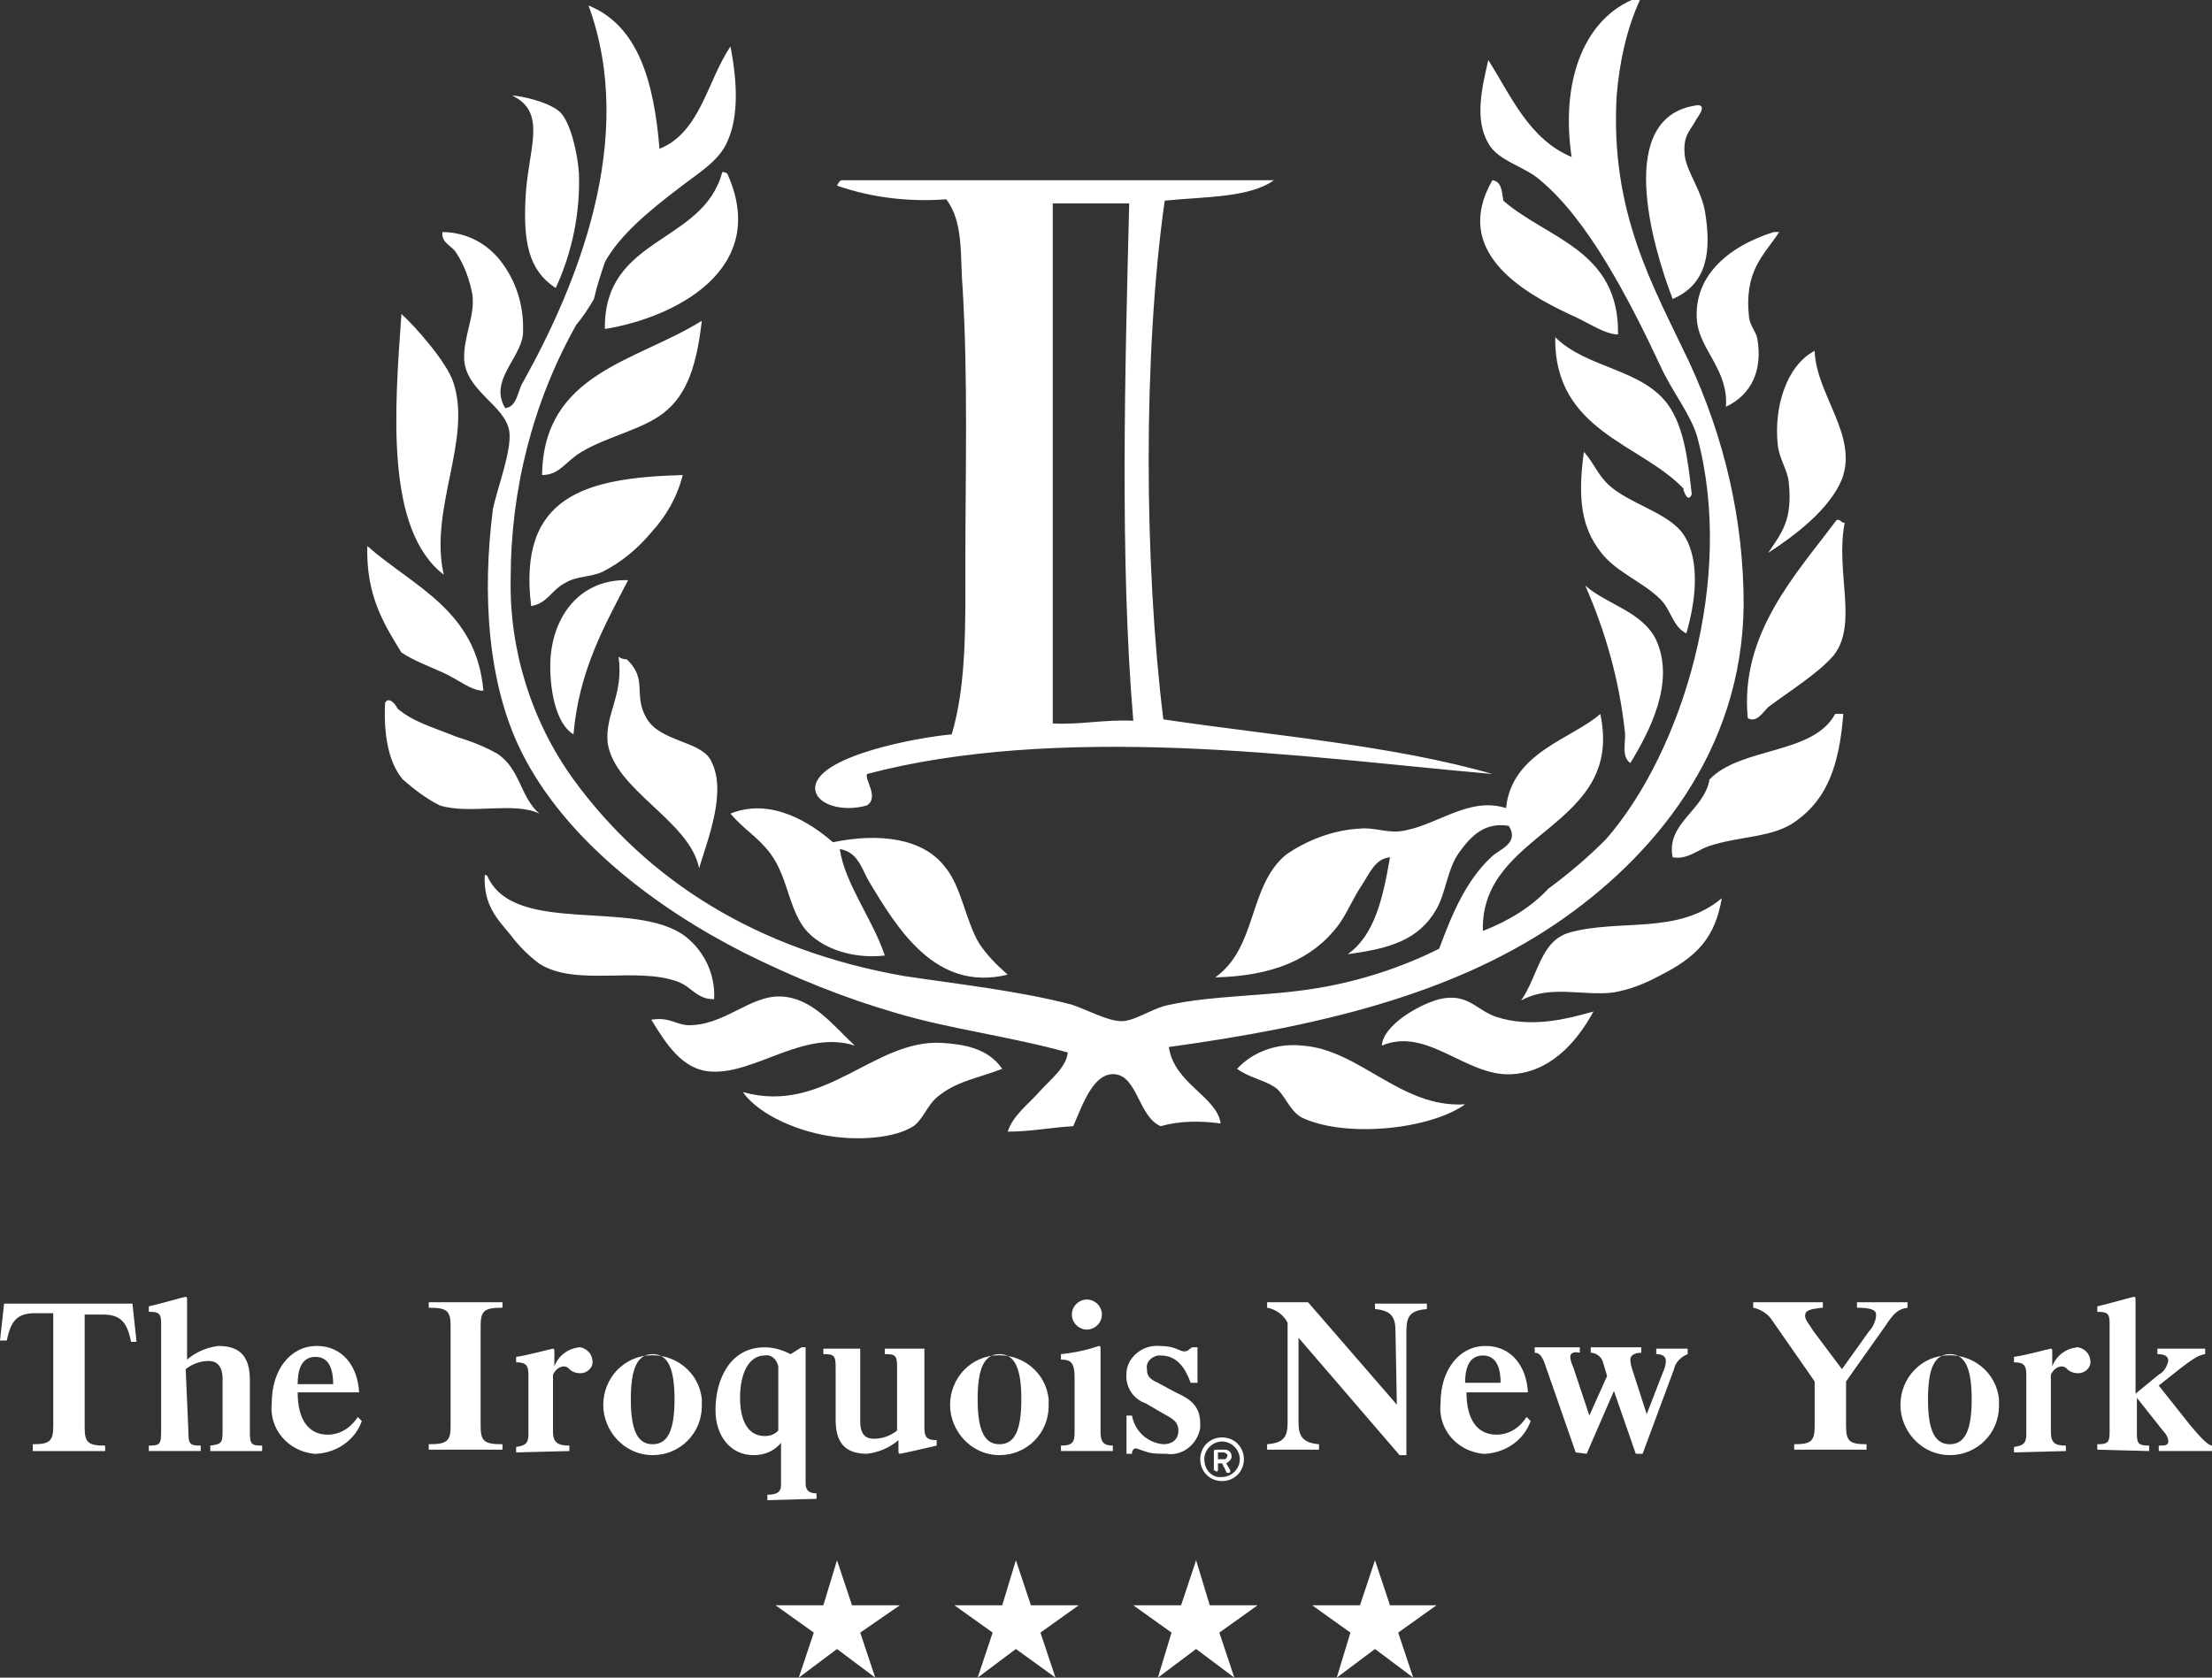 <?xml version="1.0" encoding="utf-8"?>
<!-- Generator: Adobe Illustrator 20.0.0, SVG Export Plug-In . SVG Version: 6.00 Build 0)  -->
<svg version="1.1" id="Layer_1" xmlns="http://www.w3.org/2000/svg" xmlns:xlink="http://www.w3.org/1999/xlink" x="0px" y="0px"
	 viewBox="0 0 162 122.9" style="enable-background:new 0 0 162 122.9;" xml:space="preserve">
<rect x="0" y="0" width="162" height="122.9" fill="#333333" stroke="none"/>
<style type="text/css">
	.st0{fill:#FFFFFF;}
</style>
<title>Iroquois_logo</title>
<path class="st0" d="M132.9,25.7c-2.1,1.1-3,4.2-2.7,6.9c0.1,1,0.7,1.8,0.8,2.7c0.3,2.8-0.5,3.7-1.5,5.2c2-1.3,4.5-3.2,5.4-5.4
	C136.1,31.9,133,28.9,132.9,25.7L132.9,25.7z M130.3,17h-0.4c-3.5,1.1-6,3.4-5.6,6.7c0.3,2,2.3,3.5,2.1,6.1c1.9-0.9,2.7-2.7,2.3-5
	c-0.1-0.5-0.5-0.9-0.6-1.5C127.7,19.8,129.2,18.7,130.3,17L130.3,17z M124.9,15.7c-0.2-1.6-1.3-3-1.5-4.2c-0.2-1.6,0.4-1.9,0.8-2.7
	c0.1-0.2,0.8-1,0.2-1.1c-6.2,0.7-3.4,10.3-1.9,14.2C125.1,20.8,125.3,18.3,124.9,15.7L124.9,15.7z M118.4,7c0.2-2.4,0.7-4.8,1.7-7
	h-0.6c-3.6,1.6-5.2,6.1-4.4,11.5c-3.1-1.3-4.4-4.4-6.1-7.1c-0.5,2.1-1,4.4,0,6.1c0.7,1.3,2.7,1.7,3.8,2.7c3.5,2.9,6.5,8.7,8.8,13.6
	c0.8,1.8,2.2,3.5,2.7,5.2c2.8,10.4-1.1,23.1-6.7,29.5c-1.3,1.3-2.7,2.5-4.2,3.6c-1.3,1.4-3,2.4-4.8,3.1c-0.2-7.4,10.4-7.5,8.6-15.9
	c-2,1.8-6.5,2.8-6.9,6.9c-2.8-0.9-5.2,1.4-7.8,1.7c-1,0.1-1.9-0.3-2.9-0.2c-1.9,0.1-3.8,0.8-5.4,1.9c-2.8,2.3-2.1,6.8-5.2,9
	c4.2-0.1,7.1-1.3,9-3.8c0.6-0.8,1.1-2,1.7-2.9s1-2,2.1-2.1c-0.5,2.9-1.1,5.7-3.1,7.1c3-0.4,5.2-1,6.5-3.3c0.7-1.2,0.8-3,1.7-4.2
	c0.8-1.1,1.8-2.2,3.6-1.9c0.8,1.3-0.7,1.7-1.3,2.3c-1.8,1.7-2.8,4-3.8,6.7c-2.8,1.4-5.9,2.4-9,2.9c-3.6,0.6-7.5,0.5-10.7,1.2
	c-1.2,0.2-2.4,1.1-3.4,1.2s-2.6-0.8-3.8-1.2c-3.8-1-8.3-1.5-12.3-2.1C55.4,69.6,47.4,64.5,42,57.1c-3.1-4.3-4.7-9.5-4.6-14.7
	c0-6.5,1.6-12.9,4.8-18.6c0.5-0.6,0.9-1.2,1.3-1.9c0.2-0.9,0.5-1.8,0.8-2.7c1.1-2,3.3-3.8,5.4-5.4c1.4-1.1,3-2,3.6-3.5
	c0.8-1.8,0.7-4.3,0.2-6.9c-1.7,2.5-2.2,6.3-5.2,7.5c-0.4-4.8-1.5-9-5.2-10.5c3.6,9.8-0.9,20.6-4.8,27.6c-0.4,0.6-0.4,1.8-1.3,1.9
	c-1.2-2,1.1-3.6,1.3-5.4c0.1-1.9-0.4-3.7-1.5-5.2c-1-1.4-2.6-2.3-4.4-2.3c-0.1,0.8,0.7,1,1,1.5c0.6,0.9,1,2,1.2,3.1
	c0.2,1.6-0.7,3.1-0.6,4.8c0.2,2.3,3,3.3,3.3,5.2c0.2,1.4-0.9,4.2-1.2,5.7c-0.8,6.2-0.4,12.8,2.1,17.8c3.2,6.4,9.8,11.4,16.3,14.7
	c3.6,1.8,7.3,3.3,11.1,4.4c4,1.2,8.3,1.7,12.6,2.9c-0.1,1.1-1.3,2-2.1,2.9s-1.9,1.7-2.3,2.9c1.7,0,3.1-0.3,4.8-0.4
	c0.7-1.6,1.5-4,3.1-3.8s1.7,3.1,3.3,3.8c1.4-0.4,2.9-0.4,4.4-0.2c-0.3-2-3.4-2.9-3.8-5.6c10.9-1.5,20.6-3.8,28.3-9
	c7.1-4.8,13.7-12.6,13.8-23.4c0-6.2-1.4-12.2-4-17.8C121.1,21,117.9,15.6,118.4,7L118.4,7z M114.9,23c1.4,0.6,2.6,1.5,3.6,1.5
	c0.1-6.2-5.2-7-8.4-9.8c-0.1-0.6-0.1-1.4-0.8-1.5C106.3,18.4,111.5,21.4,114.9,23z M113.9,24.7c-0.1,6.9,6.3,7.8,9.4,11.1
	c-0.1-0.1,0.3,1.2,0.6,0.4c-0.3-2.7-0.6-4.9-1.7-6.5C120.3,27,116.2,27,113.9,24.7L113.9,24.7z M117.2,40.4c1.1,1.5,3.1,2.2,4.4,3.5
	c0.8,0.8,0.9,2,1.9,2.5c0.8-2.7,1-5.8-0.4-7.5c-1.2-1.4-3.7-2-5.2-3.3c-0.9-0.8-1.1-1.6-1.9-2.5C115.5,36.7,115.9,38.7,117.2,40.4
	L117.2,40.4z M119,53.6c0.1,0.7-0.3,1.8,0.4,2.3c1.4-2.3,3.3-5.9,1.9-9c-1-2.1-3.6-2.6-5.2-4C117.6,46.3,118.6,49.9,119,53.6z
	 M85.3,14.7c2.9-0.3,6.2-0.2,8-1.5H61.7c-0.2,0-0.3,0.2-0.4,0.4c2.6,0.9,5.3,1.2,8,1c1.3,1.7,1,4.2,1.2,6.5
	c0.4,6.8,0.2,13.4,0.2,20.1c0,4.5,0.1,8.9-1,12.6c-2.4,0.2-10.1,1.6-10,4c0.1,1.2,2.1,1.7,3.8,1.2c0.9-0.6-0.2-1.9,0-2.3
	c6.8-1.8,14.7-2.2,22.8-1.9s16.1,1.3,23,1.9c-7.3-2.1-16-2.8-24.1-4C83.8,41.4,83.7,26,85.3,14.7L85.3,14.7z M83,52.8
	c-2.2-0.1-3.8,0.3-5.9,0.2c0-13,0-25.9,0-38.1h5.6C82.4,26.8,82,41.1,83,52.8L83,52.8z M61,61.7c-1.6-1.4-4.5-3.3-7.5-2.1
	c1,1.2,1.9,1.6,2.9,2.9c1.2,1.6,1.3,3.6,2.3,5.2s3.5,2.6,6.1,2.3c-0.9-2.7-2.9-5.2-3.3-7.8c1.3,0.2,1.6,1.4,2.1,2.3
	c2.1,3.5,4.9,8.2,10.2,6.9c-0.8-0.7-1.5-1.4-2.1-2.3c-1-1.7-1.3-4.2-2.5-5.6C67.6,61.4,64.4,61,61,61.7z M44.3,24.1
	c5-0.8,12.1-4.3,9-11.3c0-0.1-0.2-0.2-0.4-0.2C51.5,17.9,44.2,17.3,44.3,24.1z M39.7,34.8c1.3,0,1.7-1,2.9-1.7
	c2-1.2,4.8-1.7,6.3-3.1c1.7-1.5,2.2-4,2.5-6.5C46.6,26.5,39.8,27.3,39.7,34.8L39.7,34.8z M38.9,44.4c1.2-0.2,1.5-1.2,2.5-1.7
	c0.8-0.5,1.8-0.4,2.7-0.8c1.4-0.7,2.6-1.7,3.6-2.9c1.1-1.2,1.9-2.6,2.3-4.2C42.9,35,37.9,36.3,38.9,44.4L38.9,44.4z M42,53.8
	c0.4-4.7,2.3-8,4-11.3c-3.7-0.1-5.7,2.9-5.7,6.3C40.3,50.6,40.7,53,42,53.8L42,53.8z M45.3,48.1c0.4,2.8-1,4.2-0.8,6.3
	c0.5,3.5,6,5.7,6.7,9.2c0.7-2.3,2.1-5.8,0.8-8c-0.8-1.3-3.6-1.3-4.6-2.9c-1.1-1.8,0.1-2.9-1.5-4.4C45.6,48.3,45.4,48.2,45.3,48.1
	L45.3,48.1z M40.7,21.1c1.2-2.6,1.8-5.5,1.7-8.4c-0.1-1.5-0.6-3.6-1.3-4.4s-3-1.3-3.6-1.3c2.6,1.2,1.2,3.9,1,7.3
	S38.7,19.8,40.7,21.1L40.7,21.1z M33.2,28c-0.5-1.5-2.8-4.1-3.8-5c-0.5,7-1.2,15.8,3.1,19.1C31.4,37.3,34.6,32.2,33.2,28L33.2,28z
	 M26.9,40c-0.1,3.6,1.2,5.7,2.5,7.8c0.9,0.6,2,1,3.1,1.5s2,1.3,2.9,1.3C34.9,44.7,30.3,43,26.9,40z M28.2,51.5
	c-0.1,2.2,0.2,4.3,1.3,5.6c0.8,0.7,1.7,1.4,2.7,1.9c2.2,0.7,5.4-0.3,7.3,0.6c-1.4-1.2-1.4-3.3-3.1-4.4c-0.9-0.5-1.9-0.9-2.9-1.2
	c-2-0.8-3.2-1.1-4.4-2.1C29.1,51.8,28.5,50.9,28.2,51.5L28.2,51.5z M35.5,64.1c-0.1,2.2,0.9,3.2,1.9,4.4c0.6,0.8,1.3,1.5,2.1,2.1
	c2.7,1.7,7,0.2,10.1,1.3c1.1,0.4,1.4,1.3,2.7,1.3c0.1-1.8-0.7-3.5-2.1-4.6c-3.7-2.8-12.5,0-14.5-4.4C35.7,64.2,35.7,64.1,35.5,64.1
	L35.5,64.1z M47.7,74.7c1.1,1.8,2.3,3.7,4.4,3.8c3.2,0.2,6.8-3.1,10.5-1.9c-1.6-1.5-3.1-3.5-5.4-3.6s-4.2,2.2-6.9,2.1
	C49.4,75,49,74.5,47.7,74.7L47.7,74.7z M54.4,80c1.2,1.7,4.2,3,6.9,3.3c1.7,0.2,4.2,0.1,5.6-0.8c0.7-0.5,1-1.5,1.7-2.1
	c1.4-1.2,3-1.4,4.8-2.1c-1.1-1.6-3-1.8-4.4-1.9C64,76.1,60.4,81.7,54.4,80L54.4,80z M95.4,76.6c-1.8-0.2-3.6,0.4-4.8,1.7
	c0.8,0.6,1.9,0.8,2.7,1.3s1.1,1.8,2.1,2.3c3.3,1.5,9.4,0.8,11.9-1C102.6,81.2,99.6,76.9,95.4,76.6L95.4,76.6z M110.6,78.7
	c2.8-0.1,4.8-2.2,6.1-4.6c-2.1,0.6-4.6,1.2-7.1,0.4c-1.5-0.5-2.1-1.8-4.2-1.3c-1.5,0.4-4.1,1.9-4.2,3.4
	C104.5,75.2,107.3,78.8,110.6,78.7L110.6,78.7z M118.2,72.7c1.1-0.2,2.2-0.6,3.3-1.2c2.8-1.4,4.1-2.8,4.6-5.7
	c-3.2,2.7-7.4,1.5-11.1,2.5c-2.2,0.6-2.3,3.1-3.6,5C113.5,72.1,116,73,118.2,72.7L118.2,72.7z M125.1,62c2.4-0.8,4.8-0.6,6.5-1.9
	c2.2-1.6,3.1-4,3.4-7.8h-0.6c-1.6,3-6.9,2.4-9.2,4.8c-0.4,2.3-3.2,3.2-2.7,5.7C123.5,63,124.3,62.3,125.1,62L125.1,62z M135.1,38.3
	c-0.3,0-0.3-0.3-0.6-0.2c-2.9,3.9-7.1,8.3-6.5,14.5c0.6,0.4,1.1-0.4,1.5-0.8c1.6-1.2,3.7-2.5,4.8-3.8
	C136.1,45.7,134.4,41.9,135.1,38.3L135.1,38.3z"/>
<path class="st0" d="M2.4,106.3h5.3v-0.4c-1.2,0-1.5-0.2-1.5-1.3v-8.3h1.3c1.3,0,1.8,0.5,2.1,2H10l-0.3-2.8H0.3L0,98.2h0.5
	c0.3-1.5,0.8-2,2.1-2h1.3v8.3c0,1.1-0.3,1.3-1.5,1.3L2.4,106.3L2.4,106.3z M13.6,100.3c0.5-0.4,1.1-0.6,1.7-0.6c0.5,0,1,0.3,1,1.3
	v3.9c0,0.8-0.1,0.9-0.9,1v0.4h3.8v-0.4c-0.8,0-0.9-0.1-0.9-1v-3.8c0-1.7-0.7-2.5-2.3-2.5c-0.8,0.1-1.6,0.4-2.3,1v-4.4
	c0-0.1,0-0.2-0.1-0.2s-1.8,0.5-2.7,0.7v0.4c0.7,0,0.9,0.1,0.9,0.8v8c0,0.9-0.1,1-0.9,1v0.4h3.8v-0.4c-0.8,0-0.9-0.1-0.9-1
	L13.6,100.3L13.6,100.3z M26.3,102c-0.1-1.9-1.2-3.4-3.1-3.4s-3.3,1.7-3.3,4.2c-0.2,1.9,1.2,3.5,3.1,3.7c0.1,0,0.1,0,0.2,0
	c1.5-0.1,2.8-1,3.3-2.4l-0.3-0.3c-0.5,0.8-1.3,1.3-2.2,1.3c-1.4,0-2.2-1.1-2.2-3.1L26.3,102z M21.8,101.4c0-0.9,0.2-2,1.3-2
	s1.3,1.1,1.3,2H21.8z M35.2,97.1c0-1.1,0.3-1.3,1.6-1.3v-0.4h-5.4v0.4c1.3,0,1.6,0.2,1.6,1.3v7.4c0,1.1-0.3,1.3-1.6,1.3v0.4h5.4
	v-0.4c-1.3,0-1.6-0.2-1.6-1.3L35.2,97.1L35.2,97.1z M41.7,106.3v-0.4c-0.8,0-1.2-0.2-1.2-1v-4.2c0.2-0.4,0.5-0.6,0.8-0.6
	c0.2,0,0.3,0.1,0.4,0.2c0.2,0.2,0.5,0.3,0.8,0.3c0.5,0,0.9-0.4,0.9-0.8c0,0,0,0,0,0c0-0.6-0.4-1-0.9-1.1c0,0-0.1,0-0.1,0
	c-0.8,0.1-1.5,0.6-1.8,1.4l0,0v-1.1c0-0.1,0-0.2-0.1-0.2s-1.9,0.5-2.7,0.6v0.4c0.7,0,0.9,0.2,0.9,0.9v4.4c0,0.7-0.3,0.8-0.9,0.9v0.4
	L41.7,106.3z M51.4,102.5c-0.2-2-2-3.4-4-3.2c-2,0.2-3.4,2-3.2,4c0.2,1.8,1.7,3.3,3.6,3.3c2,0,3.6-1.6,3.6-3.6
	C51.4,102.8,51.4,102.6,51.4,102.5z M49.4,102.5c0,2.3-0.5,3.3-1.6,3.3s-1.6-1-1.6-3.3s0.5-3.3,1.6-3.3S49.4,100.2,49.4,102.5z
	 M57,104.8c-0.3,0.3-0.6,0.4-1,0.4c-1.2,0-1.8-1.1-1.8-2.8c0-1.9,0.7-3.1,1.8-3.1c0.5-0.1,0.9,0.3,1,0.8c0,0,0,0.1,0,0.1L57,104.8
	L57,104.8z M59.8,109.8v-0.4c-0.5,0-0.8-0.2-0.8-0.7v-10h-0.3l-0.8,0.5c-0.6-0.3-1.2-0.5-1.9-0.5c-2.5,0-3.6,2.3-3.6,4.6
	c0,1.9,1.1,3.3,2.8,3.3c0.8,0,1.5-0.3,2-0.9v3.1c0,0.5-0.3,0.7-1,0.7v0.4L59.8,109.8z M60.3,98.8v0.4c0.8,0,0.9,0.1,0.9,1v3.8
	c0,1.7,0.7,2.5,2.3,2.5c0.8-0.1,1.6-0.4,2.3-1v0.8c0,0.1,0,0.2,0.1,0.2s2.3-0.5,2.7-0.6v-0.4c-0.7,0-0.9-0.2-0.9-0.9v-5.8h-2.9v0.4
	c0.8,0,0.9,0.1,0.9,1v4.6c-0.5,0.4-1.1,0.6-1.7,0.6c-0.6,0-1-0.3-1-1.3v-5.3L60.3,98.8z M76.8,102.5c-0.2-2-2-3.4-4-3.2
	c-2,0.2-3.4,2-3.2,4c0.2,1.8,1.7,3.3,3.6,3.3c2,0,3.6-1.6,3.6-3.6C76.8,102.7,76.8,102.6,76.8,102.5z M74.8,102.5
	c0,2.3-0.5,3.3-1.6,3.3s-1.6-1-1.6-3.3s0.5-3.3,1.6-3.3S74.8,100.2,74.8,102.5z M81.5,106.3v-0.4c-0.7,0-0.9-0.3-0.9-1v-6
	c0-0.2,0-0.3-0.1-0.3c-0.9,0.3-1.8,0.5-2.8,0.6v0.4c0.7,0,1,0.2,1,1.3v4c0,0.7-0.1,1-1,1v0.4L81.5,106.3z M79.6,97.4
	c0.6,0,1.1-0.5,1.1-1.1c0-0.6-0.5-1.1-1.1-1.1s-1.1,0.5-1.1,1.1c0,0,0,0,0,0C78.5,96.9,79,97.4,79.6,97.4z M82.5,106.5h0.4
	c0-0.2,0.1-0.4,0.3-0.4c0.3,0.1,0.6,0.2,0.9,0.3c0.4,0.1,0.8,0.1,1.3,0.1c1.2,0.2,2.3-0.7,2.5-1.9c0-0.1,0-0.2,0-0.3
	c0-1.3-0.7-1.8-1.8-2.3l-1.3-0.7c-0.7-0.3-0.8-0.6-0.8-1c-0.1-0.5,0.3-0.9,0.8-1c0.1,0,0.2,0,0.2,0c1.2,0,1.8,0.9,2.2,2h0.5v-2.6
	h-0.4C87,98.9,87,99,86.7,99s-0.6-0.4-1.8-0.4c-1.2-0.1-2.3,0.8-2.4,1.9c0,0,0,0.1,0,0.1c-0.1,1,0.5,1.9,1.4,2.2l1.2,0.7
	c0.7,0.4,1.2,0.6,1.2,1.3s-0.5,1-1.1,1c-1.2-0.1-2.1-1-2.3-2.1h-0.4v2.8L82.5,106.5z M102.3,102.9l-6.5-7.5h-3v0.4
	c0.6,0.1,1.2,0.5,1.5,1.1v7.3c0,1.1-0.3,1.5-1.5,1.6v0.4h3.8v-0.4c-1.2-0.1-1.5-0.6-1.5-1.6V98l7.4,8.6h0.5v-9.1
	c0-1.1,0.3-1.5,1.5-1.6v-0.4h-3.8v0.4c1.2,0.1,1.5,0.6,1.5,1.6L102.3,102.9L102.3,102.9z M111.9,102c-0.1-1.9-1.2-3.4-3.1-3.4
	s-3.3,1.7-3.3,4.2c-0.2,1.9,1.2,3.5,3.1,3.7c0.1,0,0.1,0,0.2,0c1.5-0.1,2.8-1,3.3-2.4l-0.3-0.3c-0.5,0.8-1.3,1.3-2.2,1.3
	c-1.4,0-2.2-1.1-2.2-3.1L111.9,102z M107.3,101.3c0-0.9,0.2-2,1.3-2s1.3,1.1,1.3,2H107.3z M116.2,106.5l2-4.6l1.6,4.6h0.5l2.3-6.2
	c0.1-0.5,0.5-0.9,1-1.1v-0.4h-2.3v0.4c0.5,0,0.7,0.2,0.7,0.5c0,0.3-0.1,0.6-0.2,0.8l-1.2,3.1l0,0l-1-3.1c-0.1-0.3-0.2-0.6-0.2-0.9
	c0-0.3,0.3-0.5,0.8-0.5v-0.4h-3.7v0.4c0.4,0,0.8,0.3,0.9,0.7l0.3,1l-1.3,2.9l-1.2-3.6c-0.1-0.2-0.2-0.5-0.2-0.7
	c0-0.3,0.3-0.4,0.7-0.3v-0.4h-3.3v0.4c0.3,0,0.5,0.2,0.7,0.7l2.3,6.6L116.2,106.5z M132.8,97.5c-0.3-0.5-0.6-0.8-0.6-1.1
	c0-0.4,0.3-0.5,1.3-0.6v-0.4h-5.1v0.4c0.5,0.1,1,0.4,1.3,0.8l3.2,4.6v3.3c0,1.1-0.3,1.3-1.5,1.3v0.4h5.3v-0.4
	c-1.2,0-1.5-0.2-1.5-1.3v-3.3l2.9-4.1c0.6-0.9,0.9-1.2,1.6-1.3v-0.4h-3.7v0.4c1.1,0,1.4,0.2,1.4,0.5c0,0.4-0.2,0.9-0.5,1.2l-2,2.8
	L132.8,97.5L132.8,97.5z M146.4,102.5c-0.2-2-2-3.4-4-3.2c-2,0.2-3.4,2-3.2,4c0.2,1.8,1.7,3.3,3.6,3.3c2,0,3.6-1.6,3.6-3.6
	C146.4,102.8,146.4,102.6,146.4,102.5z M144.4,102.5c0,2.3-0.5,3.3-1.6,3.3s-1.6-1-1.6-3.3s0.5-3.3,1.6-3.3S144.4,100.2,144.4,102.5
	z M151.3,106.3v-0.4c-0.8,0-1.1-0.2-1.1-1v-4.2c0.2-0.4,0.5-0.6,0.8-0.6c0.2,0,0.3,0.1,0.4,0.2c0.2,0.2,0.5,0.3,0.8,0.3
	c0.5,0,0.9-0.4,0.9-0.8c0,0,0,0,0,0c0-0.6-0.4-1-0.9-1.1c0,0-0.1,0-0.1,0c-0.8,0.1-1.5,0.6-1.8,1.4l0,0v-1.1c0-0.1,0-0.2-0.1-0.2
	s-1.9,0.5-2.7,0.6v0.4c0.7,0,0.9,0.2,0.9,0.9v4.4c0,0.7-0.3,0.8-0.9,0.9v0.4L151.3,106.3z M157.4,106.3v-0.4c-0.7,0-0.9-0.1-0.9-0.8
	v-2.7l0,0l1.9,2.4c0.2,0.2,0.4,0.5,0.4,0.8c0,0.3-0.3,0.3-0.7,0.3v0.4h3.9v-0.4c-0.2,0-0.6-0.3-1.6-1.5l-2.3-2.9
	c2.5-2,2.8-2.2,3.4-2.3v-0.4H158v0.4c0.6,0,0.8,0.2,0.8,0.5c-0.1,0.4-0.3,0.8-0.7,1l-1.7,1.4v-6.8c0-0.2,0-0.3-0.1-0.3
	s-2.2,0.6-2.7,0.7v0.4c0.7,0,0.9,0.1,0.9,0.8v8.1c0,0.7-0.2,0.8-0.9,0.8v0.4L157.4,106.3z"/>
<polygon class="st0" points="61.3,114.3 60.3,117.6 56.8,117.6 59.6,119.6 58.5,122.9 61.3,120.8 64.1,122.9 63,119.6 65.9,117.6 
	62.4,117.6 61.3,114.3 "/>
<polygon class="st0" points="74.4,114.3 73.4,117.6 69.9,117.6 72.7,119.6 71.6,122.9 74.4,120.8 77.3,122.9 76.2,119.6 79,117.6 
	75.5,117.6 74.4,114.3 "/>
<polygon class="st0" points="87.6,114.3 86.5,117.6 83,117.6 85.8,119.6 84.8,122.9 87.6,120.8 90.4,122.9 89.3,119.6 92.1,117.6 
	88.6,117.6 87.6,114.3 "/>
<polygon class="st0" points="100.7,114.3 99.6,117.6 96.1,117.6 98.9,119.6 97.9,122.9 100.7,120.8 103.5,122.9 102.4,119.6 
	105.2,117.6 101.8,117.6 100.7,114.3 "/>
<path class="st0" d="M89.2,106.9v-0.5h0.4c0.1,0,0.3,0.1,0.3,0.2c0,0,0,0,0,0c0,0.1-0.1,0.3-0.2,0.3c0,0,0,0,0,0L89.2,106.9z
	 M88.9,107.7C88.9,107.7,89,107.7,88.9,107.7l0.2,0.1c0,0,0.1,0,0.1-0.1v-0.5h0.3l0.3,0.6c0,0,0,0.1,0.1,0.1H90c0,0,0.1,0,0.1-0.1
	c0,0,0,0,0-0.1l-0.3-0.5c0.2-0.1,0.4-0.3,0.4-0.5c0-0.3-0.2-0.5-0.5-0.5c0,0,0,0,0,0H89c0,0-0.1,0-0.1,0.1L88.9,107.7L88.9,107.7z
	 M88.2,106.9c0-0.7,0.6-1.3,1.3-1.3c0.7,0,1.3,0.6,1.3,1.3c0,0.7-0.6,1.3-1.3,1.3l0,0C88.8,108.3,88.2,107.7,88.2,106.9 M87.9,106.9
	c0,0.9,0.7,1.6,1.6,1.6s1.6-0.7,1.6-1.6c0-0.9-0.7-1.6-1.6-1.6S87.9,106,87.9,106.9C87.9,106.9,87.9,106.9,87.9,106.9"/>
</svg>
